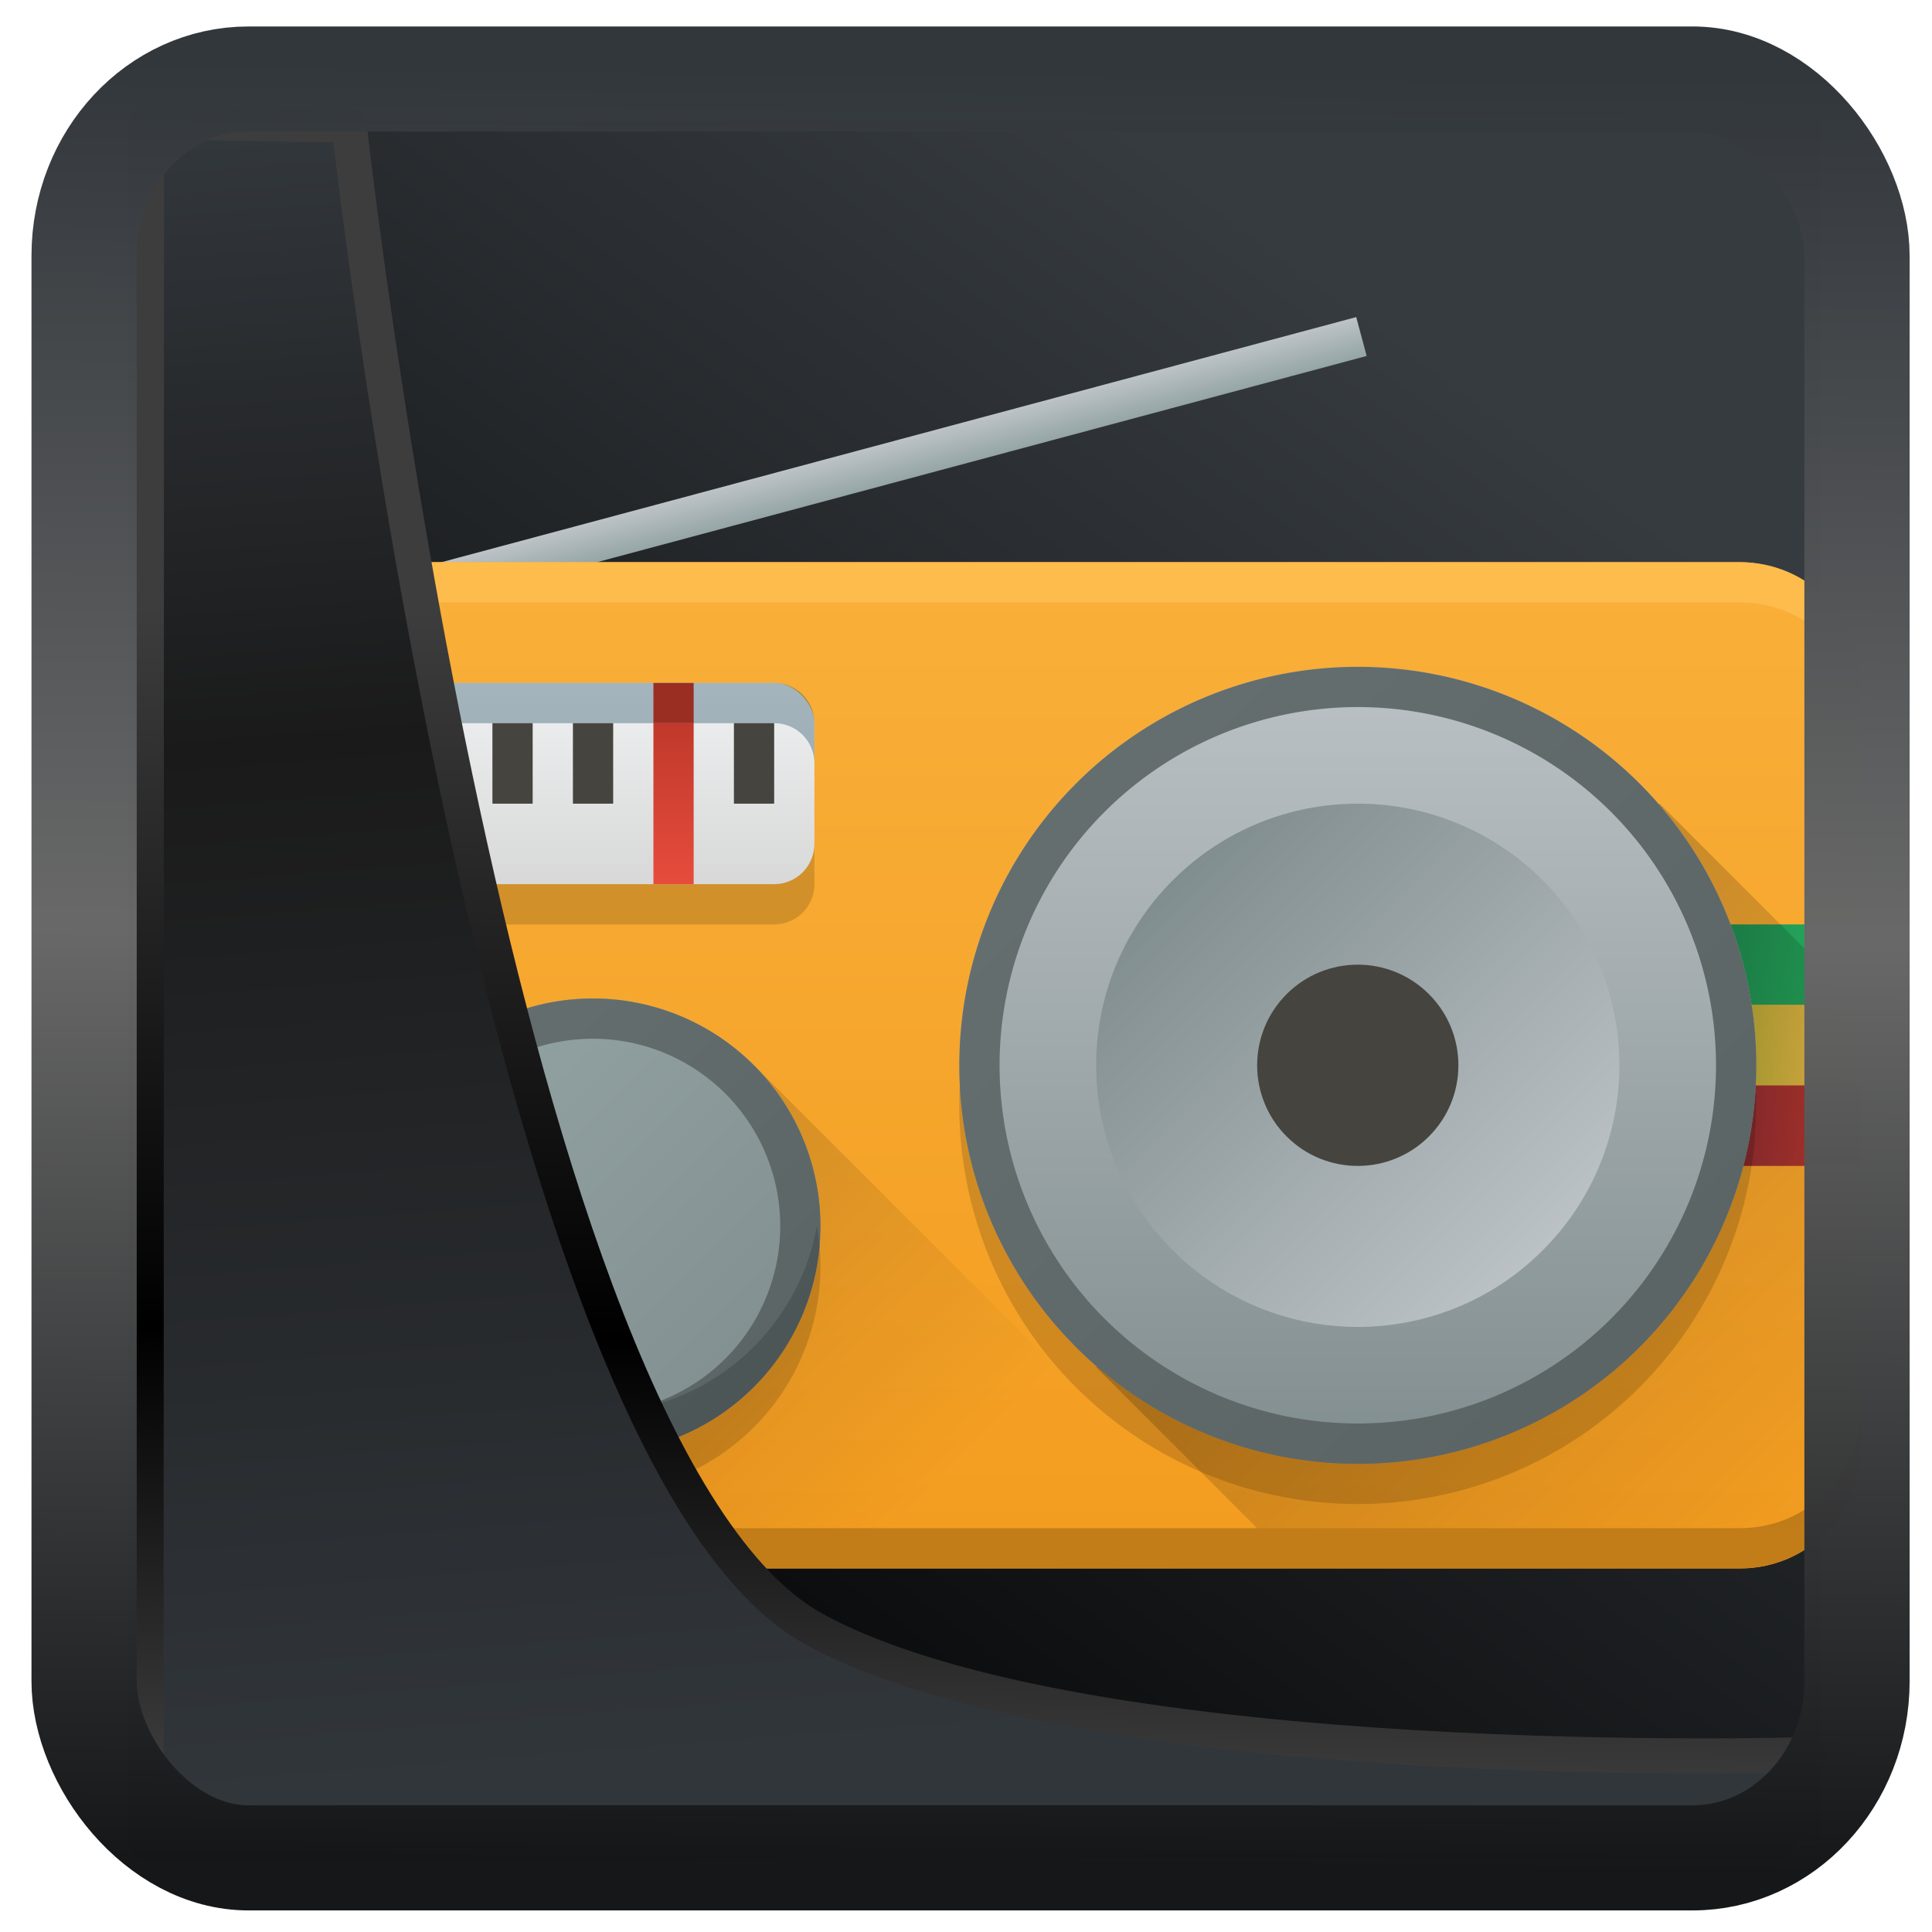 <?xml version="1.0" encoding="UTF-8" standalone="no"?>
<!-- Created with Inkscape (http://www.inkscape.org/) -->

<svg
   width="48"
   height="48"
   version="1.1"
   viewBox="0 0 48 48"
   id="svg22"
   sodipodi:docname="goodvibes.svg"
   inkscape:version="1.1.2 (0a00cf5339, 2022-02-04)"
   xmlns:inkscape="http://www.inkscape.org/namespaces/inkscape"
   xmlns:sodipodi="http://sodipodi.sourceforge.net/DTD/sodipodi-0.dtd"
   xmlns:xlink="http://www.w3.org/1999/xlink"
   xmlns="http://www.w3.org/2000/svg"
   xmlns:svg="http://www.w3.org/2000/svg">
  <sodipodi:namedview
     id="namedview24"
     pagecolor="#ffffff"
     bordercolor="#666666"
     borderopacity="1.0"
     inkscape:showpageshadow="2"
     inkscape:pageopacity="0.0"
     inkscape:pagecheckerboard="0"
     inkscape:deskcolor="#d1d1d1"
     showgrid="false"
     inkscape:zoom="11.15"
     inkscape:cx="-2.690583"
     inkscape:cy="15.29148"
     inkscape:window-width="3440"
     inkscape:window-height="1359"
     inkscape:window-x="0"
     inkscape:window-y="0"
     inkscape:window-maximized="1"
     inkscape:current-layer="svg22"
     inkscape:pageshadow="2" />
  <defs
     id="defs12">
    <linearGradient
       inkscape:collect="always"
       id="linearGradient917">
      <stop
         style="stop-color:#000000;stop-opacity:0.996"
         offset="0"
         id="stop913" />
      <stop
         style="stop-color:#353a3f;stop-opacity:0.996"
         offset="1"
         id="stop915" />
    </linearGradient>
    <linearGradient
       id="linearGradient1005-3-3"
       x1="5.253"
       x2="9.382"
       y1="15.383"
       y2="2.942"
       gradientTransform="matrix(1,0,0,1,1.632,-0.617)"
       gradientUnits="userSpaceOnUse">
      <stop
         stop-color="#fa8200"
         offset="0"
         id="stop2" />
      <stop
         stop-color="#ff9600"
         offset=".37"
         id="stop4" />
      <stop
         stop-color="#ffb400"
         offset="1"
         id="stop6" />
    </linearGradient>
    <filter
       id="filter4014"
       x="-0.062"
       y="-0.058"
       width="1.125"
       height="1.115"
       color-interpolation-filters="sRGB">
      <feGaussianBlur
         stdDeviation="1.094"
         id="feGaussianBlur9" />
    </filter>
    <linearGradient
       inkscape:collect="always"
       xlink:href="#linearGradient3487"
       id="linearGradient3403"
       gradientUnits="userSpaceOnUse"
       x1="6.949"
       y1="4.555"
       x2="11.215"
       y2="59.052" />
    <linearGradient
       id="linearGradient3487">
      <stop
         style="stop-color:#32373c;stop-opacity:1"
         offset="0"
         id="stop3481" />
      <stop
         id="stop3483"
         offset="0.368"
         style="stop-color:#1a1a1a;stop-opacity:1" />
      <stop
         style="stop-color:#31363b;stop-opacity:1"
         offset="1"
         id="stop3485" />
    </linearGradient>
    <linearGradient
       inkscape:collect="always"
       xlink:href="#linearGradient20604"
       id="linearGradient20558"
       gradientUnits="userSpaceOnUse"
       x1="25.802"
       y1="20.374"
       x2="25.111"
       y2="58.913" />
    <linearGradient
       id="linearGradient20604">
      <stop
         id="stop20598"
         offset="0"
         style="stop-color:#3d3d3d;stop-opacity:1" />
      <stop
         style="stop-color:#000000;stop-opacity:1"
         offset="0.618"
         id="stop20600" />
      <stop
         id="stop20602"
         offset="1"
         style="stop-color:#3d3d3d;stop-opacity:1" />
    </linearGradient>
    <filter
       inkscape:collect="always"
       style="color-interpolation-filters:sRGB"
       id="filter20720"
       x="-0.017"
       y="-0.016"
       width="1.034"
       height="1.033">
      <feGaussianBlur
         inkscape:collect="always"
         stdDeviation="0.147"
         id="feGaussianBlur20722" />
    </filter>
    <linearGradient
       gradientTransform="translate(0.361,-0.13)"
       xlink:href="#linearGradient4555"
       id="linearGradient4557"
       x1="43.5"
       y1="64.012"
       x2="44.142"
       y2="0.306"
       gradientUnits="userSpaceOnUse" />
    <linearGradient
       id="linearGradient4555">
      <stop
         style="stop-color:#141618;stop-opacity:1"
         offset="0"
         id="stop4551" />
      <stop
         id="stop4559"
         offset="0.518"
         style="stop-color:#686868;stop-opacity:1" />
      <stop
         style="stop-color:#31363b;stop-opacity:1"
         offset="1"
         id="stop4553" />
    </linearGradient>
    <filter
       style="color-interpolation-filters:sRGB"
       id="filter4601"
       x="-0.03"
       width="1.06"
       y="-0.03"
       height="1.06">
      <feGaussianBlur
         stdDeviation="0.015"
         id="feGaussianBlur4603" />
    </filter>
    <linearGradient
       inkscape:collect="always"
       xlink:href="#linearGradient917"
       id="linearGradient919"
       x1="7.401"
       y1="41.743"
       x2="33.063"
       y2="7.107"
       gradientUnits="userSpaceOnUse" />
    <linearGradient
       id="linearGradient1102"
       x1="5"
       x2="5"
       y1="12"
       y2="11"
       gradientTransform="translate(-1.176,6.716)"
       gradientUnits="userSpaceOnUse">
      <stop
         id="stop1096"
         stop-color="#95a5a6"
         offset="0" />
      <stop
         id="stop1098"
         stop-color="#bdc3c7"
         offset="1" />
    </linearGradient>
    <linearGradient
       id="linearGradient845"
       x1="4"
       x2="4"
       y1="41"
       gradientUnits="userSpaceOnUse">
      <stop
         id="stop839"
         stop-color="#f39c1f"
         offset="0" />
      <stop
         id="stop841"
         stop-color="#fdbc4b"
         offset="1" />
    </linearGradient>
    <linearGradient
       id="linearGradient941"
       x1="7"
       x2="7"
       y1="27"
       y2="19"
       gradientUnits="userSpaceOnUse">
      <stop
         id="stop935"
         stop-color="#cacaca"
         offset="0" />
      <stop
         id="stop937"
         stop-color="#eff0f1"
         offset="1" />
    </linearGradient>
    <linearGradient
       id="linearGradient1006"
       x1="14"
       x2="14"
       y1="24"
       y2="20"
       gradientUnits="userSpaceOnUse">
      <stop
         id="stop1000"
         stop-color="#e74c3c"
         offset="0" />
      <stop
         id="stop1002"
         stop-color="#c0392b"
         offset="1" />
    </linearGradient>
    <linearGradient
       id="linearGradient1274"
       x1="40"
       x2="44"
       y1="27"
       y2="27"
       gradientUnits="userSpaceOnUse">
      <stop
         id="stop1268"
         stop-color="#1f8b4d"
         offset="0" />
      <stop
         id="stop1270"
         stop-color="#27ae60"
         offset="1" />
    </linearGradient>
    <linearGradient
       id="linearGradient1303"
       x1="40"
       x2="44"
       y1="27"
       y2="27"
       gradientTransform="translate(0,2)"
       gradientUnits="userSpaceOnUse">
      <stop
         id="stop1306"
         stop-color="#a1a52f"
         offset="0" />
      <stop
         id="stop1308"
         stop-color="#fdbc4b"
         offset="1" />
    </linearGradient>
    <linearGradient
       id="linearGradient1339"
       x1="40"
       x2="44"
       y1="27"
       y2="27"
       gradientTransform="translate(0,4)"
       gradientUnits="userSpaceOnUse">
      <stop
         id="stop1342"
         stop-color="#832932"
         offset="0" />
      <stop
         id="stop1344"
         stop-color="#c0392b"
         offset="1" />
    </linearGradient>
    <linearGradient
       id="linearGradient1263"
       x1="7"
       x2="20"
       y1="27"
       y2="40"
       gradientUnits="userSpaceOnUse"
       xlink:href="#linearGradient1261" />
    <linearGradient
       id="linearGradient1261">
      <stop
         id="stop1257"
         offset="0" />
      <stop
         id="stop1259"
         stop-opacity="0"
         offset="1" />
    </linearGradient>
    <linearGradient
       id="linearGradient1027"
       x1="7"
       x2="18"
       y1="27"
       y2="38"
       gradientUnits="userSpaceOnUse">
      <stop
         id="stop1021"
         stop-color="#95a5a6"
         offset="0" />
      <stop
         id="stop1023"
         stop-color="#7f8c8d"
         offset="1" />
    </linearGradient>
    <linearGradient
       id="linearGradient1235"
       x1="12.495"
       x2="12.495"
       y1="24.724"
       y2="40.28"
       gradientTransform="rotate(-45,12.495,32.495)"
       gradientUnits="userSpaceOnUse"
       xlink:href="#linearGradient1220" />
    <linearGradient
       id="linearGradient1220">
      <stop
         id="stop1216"
         stop-color="#667071"
         offset="0" />
      <stop
         id="stop1218"
         stop-color="#596364"
         offset="1" />
    </linearGradient>
    <linearGradient
       id="linearGradient1089"
       x1="13"
       x2="27"
       y1="26"
       y2="40"
       gradientTransform="translate(16)"
       gradientUnits="userSpaceOnUse"
       xlink:href="#linearGradient1261" />
    <linearGradient
       id="linearGradient1365"
       x1="21"
       x2="21"
       y1="39"
       y2="18"
       gradientUnits="userSpaceOnUse"
       xlink:href="#linearGradient1363" />
    <linearGradient
       id="linearGradient1363">
      <stop
         id="stop1359"
         stop-color="#7f8c8d"
         offset="0" />
      <stop
         id="stop1361"
         stop-color="#bdc3c7"
         offset="1" />
    </linearGradient>
    <linearGradient
       id="linearGradient1414"
       x1="21"
       x2="21"
       y1="39"
       y2="18"
       gradientTransform="matrix(0.657,0,0,0.657,-22.803,-61.139)"
       gradientUnits="userSpaceOnUse"
       xlink:href="#linearGradient1363" />
    <linearGradient
       id="linearGradient925"
       x1="22"
       x2="41"
       y1="19"
       y2="38"
       gradientTransform="translate(3.9020774e-4,3.9100774e-4)"
       gradientUnits="userSpaceOnUse"
       xlink:href="#linearGradient1220" />
  </defs>
  <rect
     style="display:inline;fill:url(#linearGradient919);fill-opacity:1;fill-rule:evenodd;stroke:none;stroke-width:0.928;stroke-linejoin:round;stroke-miterlimit:7.8"
     id="rect1192"
     width="42.085"
     height="42.712"
     x="3.163"
     y="3.018"
     ry="0"
     inkscape:label="arriere" />
  <g
     id="g925"
     transform="translate(2.234,-1.033)">
    <g
       id="g931"
       transform="translate(0,-1)"
       stroke-miterlimit="0">
      <rect
         id="rect1094"
         transform="rotate(-15)"
         x="3.824"
         y="17.716"
         width="24"
         height="1"
         fill="url(#linearGradient1102)"
         stop-color="#000000"
         stroke-width="0.389"
         style="fill:url(#linearGradient1102)" />
      <g
         stroke-width="0.378"
         id="g46">
        <rect
           id="rect837"
           x="4"
           y="16"
           width="40"
           height="25"
           rx="3"
           ry="3"
           fill="url(#linearGradient845)"
           style="fill:url(#linearGradient845)" />
        <path
           id="rect837-0"
           d="m 4,37 v 1 c 0,1.662 1.338,3 3,3 h 34 c 1.662,0 3,-1.338 3,-3 v -1 c 0,1.662 -1.338,3 -3,3 H 7 C 5.338,40 4,38.662 4,37 Z"
           fill="#c27d19" />
        <path
           id="rect837-0-0"
           d="m 44,20 v -1 c 0,-1.662 -1.338,-3 -3,-3 H 7 c -1.662,0 -3,1.338 -3,3 v 1 c 0,-1.662 1.338,-3 3,-3 h 34 c 1.662,0 3,1.338 3,3 z"
           fill="#fdbc4b" />
      </g>
    </g>
    <g
       id="g1016"
       transform="translate(0,-1)"
       stroke-miterlimit="0"
       stroke-width="0.378">
      <rect
         id="rect933"
         x="7"
         y="19"
         width="11"
         height="5"
         rx="1"
         ry="1"
         fill="url(#linearGradient941)"
         style="fill:url(#linearGradient941)" />
      <g
         id="g55">
        <path
           id="rect933-7"
           d="m 8,19 c -0.554,0 -1,0.446 -1,1 v 1 c 0,-0.554 0.446,-1 1,-1 h 9 c 0.554,0 1,0.446 1,1 v -1 c 0,-0.554 -0.446,-1 -1,-1 z"
           fill="#18465d"
           opacity="0.35"
           stop-color="#000000"
           style="font-variation-settings:normal" />
        <path
           id="rect933-7-2"
           d="m 17,25 c 0.554,0 1,-0.446 1,-1 v -1 c 0,0.554 -0.446,1 -1,1 H 8 C 7.446,24 7,23.554 7,23 v 1 c 0,0.554 0.446,1 1,1 z"
           opacity="0.15"
           stop-color="#000000"
           style="font-variation-settings:normal" />
        <path
           id="rect957"
           d="m 8,20 v 2 h 1 v -2 z m 2,0 v 2 h 1 v -2 z m 2,0 v 2 h 1 v -2 z m 4,0 v 2 h 1 v -2 z"
           fill="#45443f"
           stop-color="#000000"
           style="font-variation-settings:normal" />
        <rect
           id="rect998"
           x="14"
           y="20"
           width="1"
           height="4"
           fill="url(#linearGradient1006)"
           stop-color="#000000"
           style="font-variation-settings:normal;fill:url(#linearGradient1006)" />
        <rect
           id="rect1008"
           x="14"
           y="19"
           width="1"
           height="1"
           fill="#9a2e22"
           stop-color="#000000"
           style="font-variation-settings:normal" />
      </g>
    </g>
    <g
       id="g1351"
       transform="translate(0,-1)">
      <rect
         id="rect1266"
         x="40"
         y="25"
         width="4"
         height="2"
         fill="url(#linearGradient1274)"
         stop-color="#000000"
         style="font-variation-settings:normal;fill:url(#linearGradient1274)" />
      <rect
         id="rect1266-8"
         x="40"
         y="27"
         width="4"
         height="2"
         fill="url(#linearGradient1303)"
         stop-color="#000000"
         style="font-variation-settings:normal;fill:url(#linearGradient1303)" />
      <rect
         id="rect1266-8-1"
         x="40"
         y="29"
         width="4"
         height="2"
         fill="url(#linearGradient1339)"
         stop-color="#000000"
         style="font-variation-settings:normal;fill:url(#linearGradient1339)" />
    </g>
    <g
       id="g1240"
       transform="translate(0,-1)">
      <path
         id="path1242"
         d="m 16.5,28.5 -8,8 3.5,3.5 h 16 z"
         fill="url(#linearGradient1263)"
         opacity="0.25"
         style="fill:url(#linearGradient1263)" />
      <g
         stroke-miterlimit="0"
         stroke-width="0.389"
         id="g66">
        <path
           id="path1018"
           d="m 16.423,36.563 a 5.655,5.655 0 0 1 -7.996,-0.14 5.655,5.655 0 0 1 0.14,-7.996 5.655,5.655 0 0 1 7.996,0.14 5.655,5.655 0 0 1 -0.14,7.996 z"
           fill="url(#linearGradient1027)"
           stop-color="#000000"
           style="font-variation-settings:normal;fill:url(#linearGradient1027)" />
        <path
           id="path1018-8"
           d="m 8.537,28.455 a 5.655,5.655 0 0 0 -0.376,0.406 l 0.71,0.71 0.802,0.802 0.707,0.707 0.707,-0.707 L 10.381,29.667 9.58,28.866 8.87,28.156 A 5.655,5.655 0 0 0 8.537,28.455 Z M 7.582,29.696 A 5.655,5.655 0 0 0 6.841,32.397 5.655,5.655 0 0 0 12.397,38.149 5.655,5.655 0 0 0 18.149,32.593 5.655,5.655 0 0 0 12.593,26.841 5.655,5.655 0 0 0 9.706,27.577 l 0.739,0.739 a 4.655,4.655 0 0 1 2.132,-0.475 4.655,4.655 0 0 1 4.573,4.736 4.655,4.655 0 0 1 -4.736,4.573 4.655,4.655 0 0 1 -4.573,-4.736 4.655,4.655 0 0 1 0.479,-1.979 z"
           fill="url(#linearGradient1235)"
           stop-color="#000000"
           style="font-variation-settings:normal;fill:url(#linearGradient1235)" />
        <path
           id="path1018-3"
           d="M 6.93,32.492 A 5.655,5.655 0 0 0 8.428,37.424 5.655,5.655 0 0 0 16.424,37.562 5.655,5.655 0 0 0 18.061,32.492 5.655,5.655 0 0 1 16.424,35.562 5.655,5.655 0 0 1 8.428,35.424 5.655,5.655 0 0 1 6.93,32.492 Z"
           opacity="0.15"
           stop-color="#000000"
           style="font-variation-settings:normal" />
      </g>
    </g>
    <g
       id="g1449"
       transform="translate(0,-1)">
      <path
         id="path1242-5"
         d="m 39,22 -14,14 4,4 H 44 V 27 Z"
         fill="url(#linearGradient1089)"
         opacity="0.25"
         style="fill:url(#linearGradient1089)" />
      <circle
         id="path1357"
         cx="31.5"
         cy="28.5"
         r="9.9"
         fill="url(#linearGradient1365)"
         stop-color="#000000"
         style="font-variation-settings:normal;fill:url(#linearGradient1365)" />
      <circle
         id="path1357-9"
         transform="rotate(135)"
         cx="-2.121"
         cy="-42.426"
         r="6.5"
         fill="url(#linearGradient1414)"
         stop-color="#000000"
         style="font-variation-settings:normal;fill:url(#linearGradient1414)" />
      <circle
         id="path1357-9-7"
         transform="rotate(135)"
         cx="-2.121"
         cy="-42.426"
         r="2.5"
         fill="#45443f"
         stop-color="#000000"
         style="font-variation-settings:normal" />
      <path
         id="path1357-3"
         d="m 21.65,28.5 a 9.9,9.9 0 0 0 -0.051,1 A 9.9,9.9 0 0 0 31.5,39.4 9.9,9.9 0 0 0 41.4,29.5 9.9,9.9 0 0 0 41.35,28.502 9.9,9.9 0 0 1 31.5,37.4 9.9,9.9 0 0 1 21.65,28.5 Z"
         opacity="0.15"
         stop-color="#000000"
         style="font-variation-settings:normal" />
      <path
         id="path1357-5"
         d="M 31.5,18.6 A 9.9,9.9 0 0 0 21.6,28.5 9.9,9.9 0 0 0 31.5,38.401 9.9,9.9 0 0 0 41.401,28.5 9.9,9.9 0 0 0 31.5,18.6 Z m 0,1 a 8.9,8.9 0 0 1 8.9,8.9 8.9,8.9 0 0 1 -8.9,8.9 A 8.9,8.9 0 0 1 22.6,28.5 8.9,8.9 0 0 1 31.5,19.6 Z"
         fill="url(#linearGradient925)"
         stop-color="#000000"
         style="font-variation-settings:normal;fill:url(#linearGradient925)" />
    </g>
  </g>
  <path
     style="display:inline;mix-blend-mode:normal;fill:url(#linearGradient3403);fill-opacity:1;stroke:url(#linearGradient20558);stroke-width:1.162;stroke-linecap:butt;stroke-linejoin:round;stroke-miterlimit:4;stroke-dasharray:none;stroke-opacity:1;filter:url(#filter20720)"
     d="M 4.704,3.981 4.691,60.802 H 58.595 l 1.022,-2.866 c 0,0 -23.875,0.766 -32.844,-4.14 C 16.258,48.042 11.401,4.098 11.401,4.098 Z"
     id="path1686"
     sodipodi:nodetypes="ccccscc"
     transform="matrix(0.752,0,0,0.752,0.1,0.025)"
     inkscape:label="folder" />
  <rect
     style="display:inline;fill:none;fill-opacity:1;stroke:url(#linearGradient4557);stroke-width:3.714;stroke-linejoin:round;stroke-miterlimit:7.8;stroke-dasharray:none;stroke-opacity:0.995;filter:url(#filter4601)"
     id="rect4539"
     width="62.567"
     height="62.867"
     x="1.032"
     y="0.596"
     ry="6.245"
     rx="5.803"
     transform="matrix(0.704,0,0,0.703,1.363,1.544)"
     inkscape:label="contour" />
</svg>
